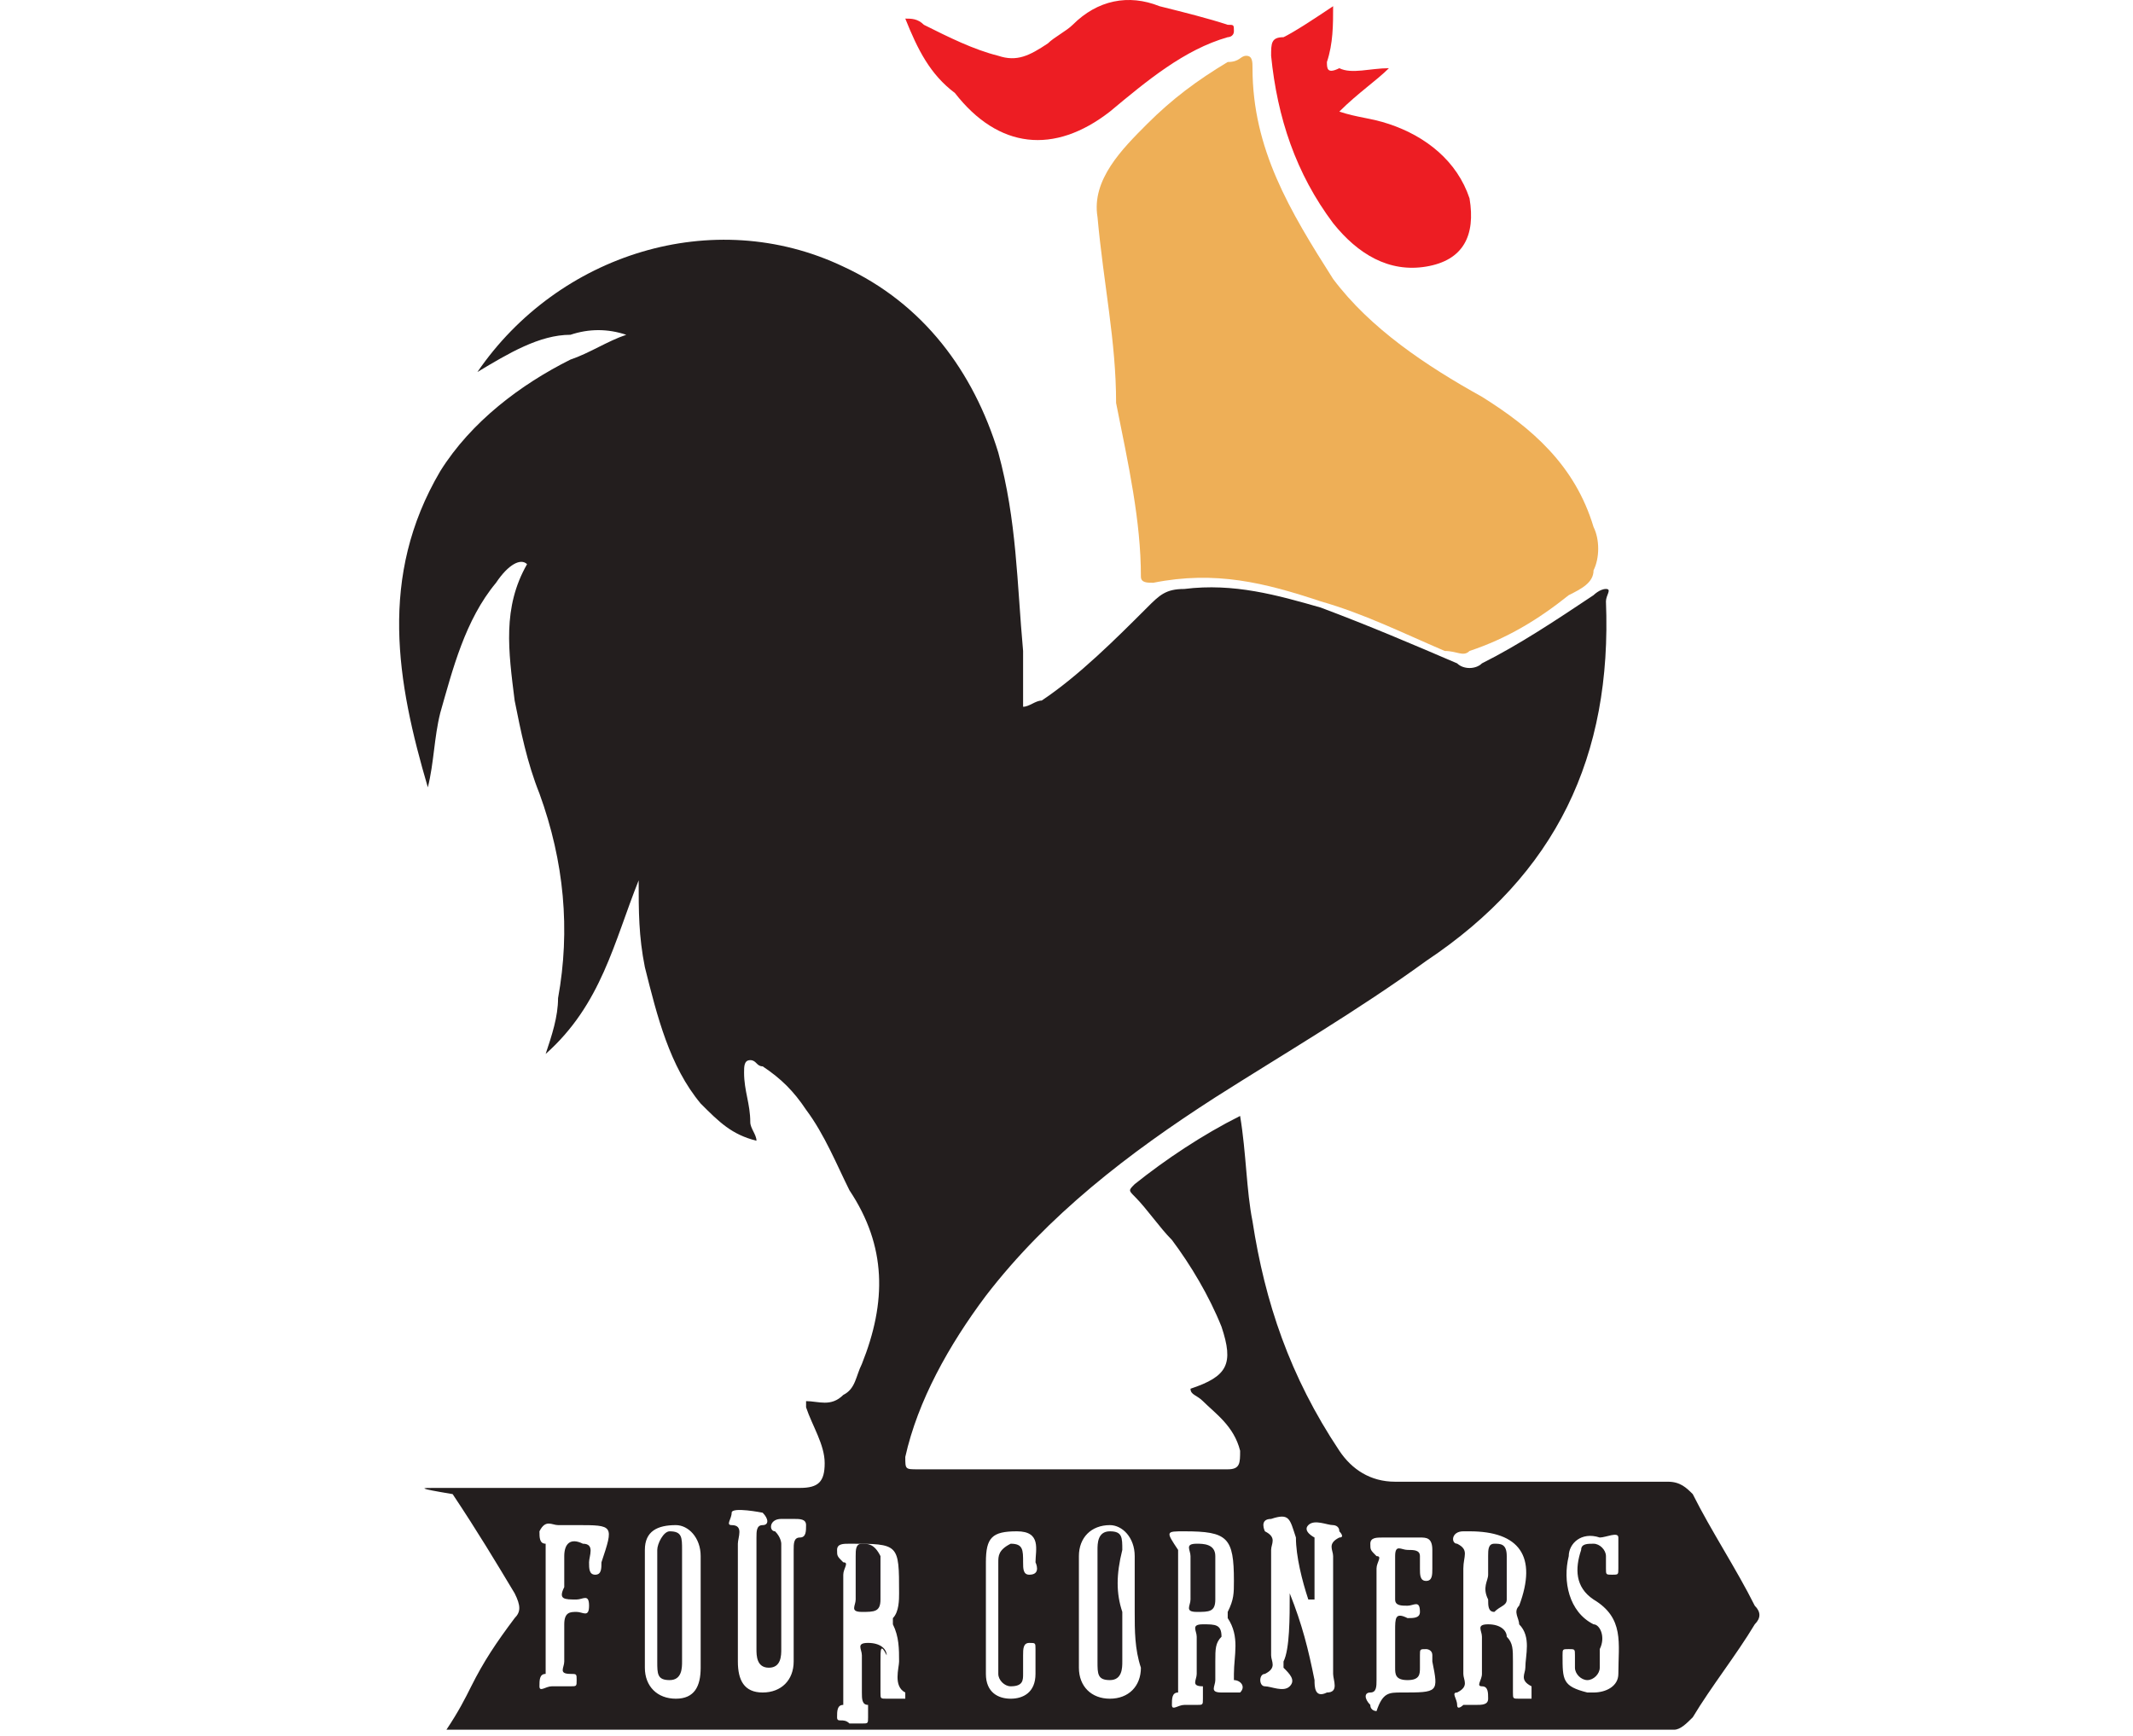 <?xml version="1.0" encoding="utf-8"?>
<!-- Generator: Adobe Illustrator 21.0.0, SVG Export Plug-In . SVG Version: 6.00 Build 0)  -->
<svg version="1.1" id="Layer_1" xmlns="http://www.w3.org/2000/svg" xmlns:xlink="http://www.w3.org/1999/xlink" x="0px" y="0px"
	 viewBox="0 0 34.4 28" style="enable-background:new 0 0 34.4 28;" xml:space="preserve">
<style type="text/css">
	.st0{fill:#231E1E;}
	.st1{fill:#EEAF57;}
	.st2{fill:#ED1D23;}
	.st3{fill:#241F21;}
</style>
<g>
	<path class="st0" d="M7.7,6c1.3-1.9,3.8-2.7,5.9-1.7c1.3,0.6,2.1,1.7,2.5,3c0.3,1.1,0.3,2.1,0.4,3.2c0,0.3,0,0.6,0,0.9
		c0.1,0,0.2-0.1,0.3-0.1c0.6-0.4,1.2-1,1.7-1.5c0.2-0.2,0.3-0.3,0.6-0.3c0.8-0.1,1.5,0.1,2.2,0.3c0.8,0.3,1.5,0.6,2.2,0.9
		c0.1,0.1,0.3,0.1,0.4,0c0.6-0.3,1.2-0.7,1.8-1.1c0,0,0.1-0.1,0.2-0.1c0.1,0,0,0.1,0,0.2c0.1,2.5-0.8,4.4-2.9,5.8
		c-1.1,0.8-2.3,1.5-3.4,2.2c-1.4,0.9-2.7,1.9-3.7,3.2c-0.6,0.8-1.1,1.7-1.3,2.6c0,0.2,0,0.2,0.2,0.2c1.7,0,3.3,0,5,0
		c0.2,0,0.2-0.1,0.2-0.3c-0.1-0.4-0.4-0.6-0.6-0.8c-0.1-0.1-0.2-0.1-0.2-0.2c0.6-0.2,0.7-0.4,0.5-1c-0.2-0.5-0.5-1-0.8-1.4
		c-0.2-0.2-0.4-0.5-0.6-0.7c-0.1-0.1-0.1-0.1,0-0.2c0.5-0.4,1.1-0.8,1.7-1.1c0.1,0.6,0.1,1.2,0.2,1.7c0.2,1.3,0.6,2.5,1.4,3.7
		c0.2,0.3,0.5,0.5,0.9,0.5c1.5,0,2.9,0,4.4,0c0.2,0,0.3,0.1,0.4,0.2c0.3,0.6,0.7,1.2,1,1.8c0.1,0.1,0.1,0.2,0,0.3
		c-0.3,0.5-0.7,1-1,1.5c-0.1,0.1-0.2,0.2-0.3,0.2c-5.4,0-10.8,0-16.2,0c-1.1,0-2.2,0-3.2,0c-0.1,0-0.2,0-0.4,0
		c0.2-0.3,0.3-0.5,0.4-0.7c0.2-0.4,0.4-0.7,0.7-1.1c0.1-0.1,0.1-0.2,0-0.4c-0.3-0.5-0.6-1-1-1.6C6.7,24,6.8,24,7,24c2,0,4,0,5.9,0
		c0.3,0,0.4-0.1,0.4-0.4c0-0.3-0.2-0.6-0.3-0.9c0,0,0-0.1,0-0.1c0.2,0,0.4,0.1,0.6-0.1c0.2-0.1,0.2-0.3,0.3-0.5
		c0.4-1,0.4-1.9-0.2-2.8c-0.2-0.4-0.4-0.9-0.7-1.3c-0.2-0.3-0.4-0.5-0.7-0.7c-0.1,0-0.1-0.1-0.2-0.1c-0.1,0-0.1,0.1-0.1,0.2
		c0,0.3,0.1,0.5,0.1,0.8c0,0.1,0.1,0.2,0.1,0.3c-0.4-0.1-0.6-0.3-0.9-0.6c-0.5-0.6-0.7-1.4-0.9-2.2c-0.1-0.5-0.1-0.9-0.1-1.4
		c-0.4,1-0.6,2-1.5,2.8c0.1-0.3,0.2-0.6,0.2-0.9c0.2-1.1,0.1-2.2-0.3-3.3c-0.2-0.5-0.3-1-0.4-1.5c-0.1-0.8-0.2-1.5,0.2-2.2
		C8.4,9,8.2,9.1,8,9.4c-0.5,0.6-0.7,1.4-0.9,2.1C7,11.9,7,12.3,6.9,12.7c-0.5-1.7-0.8-3.4,0.2-5.1c0.5-0.8,1.3-1.4,2.1-1.8
		c0.3-0.1,0.6-0.3,0.9-0.4c-0.3-0.1-0.6-0.1-0.9,0C8.7,5.4,8.2,5.7,7.7,6C7.7,6.1,7.7,6.1,7.7,6z M20.8,25.7
		C20.8,25.7,20.8,25.7,20.8,25.7c0.2,0.5,0.3,0.9,0.4,1.4c0,0.1,0,0.3,0.2,0.2c0.2,0,0.1-0.2,0.1-0.3c0-0.6,0-1.3,0-1.9
		c0-0.1-0.1-0.2,0.1-0.3c0.1,0,0-0.1,0-0.1c0-0.1-0.1-0.1-0.1-0.1c-0.1,0-0.3-0.1-0.4,0c-0.1,0.1,0.1,0.2,0.1,0.2c0,0,0,0,0,0
		c0,0.3,0,0.7,0,1c0,0,0,0-0.1,0c-0.1-0.3-0.2-0.7-0.2-1c-0.1-0.3-0.1-0.4-0.4-0.3c-0.2,0-0.1,0.2-0.1,0.2c0.2,0.1,0.1,0.2,0.1,0.3
		c0,0.6,0,1.1,0,1.7c0,0.1,0.1,0.2-0.1,0.3c-0.1,0-0.1,0.2,0,0.2c0.1,0,0.3,0.1,0.4,0c0.1-0.1,0-0.2-0.1-0.3c0,0,0,0,0-0.1
		C20.8,26.6,20.8,26.1,20.8,25.7z M24.4,26.8C24.4,26.8,24.4,26.8,24.4,26.8c0,0.2,0,0.3,0,0.5c0,0.1,0,0.1,0.1,0.1
		c0.1,0,0.2,0,0.2,0c0,0,0-0.1,0-0.2c-0.2-0.1-0.1-0.2-0.1-0.3c0-0.2,0.1-0.5-0.1-0.7c0-0.1-0.1-0.2,0-0.3c0.3-0.8,0-1.2-0.8-1.2
		c0,0,0,0-0.1,0c-0.2,0-0.2,0.2-0.1,0.2c0.2,0.1,0.1,0.2,0.1,0.4c0,0.6,0,1.1,0,1.7c0,0.1,0.1,0.2-0.1,0.3c-0.1,0,0,0.1,0,0.2
		c0,0.1,0.1,0,0.1,0c0.1,0,0.1,0,0.2,0c0.1,0,0.2,0,0.2-0.1c0-0.1,0-0.2-0.1-0.2c-0.1,0,0-0.1,0-0.2c0-0.2,0-0.4,0-0.6
		c0-0.1-0.1-0.2,0.1-0.2c0.2,0,0.3,0.1,0.3,0.2C24.4,26.5,24.4,26.6,24.4,26.8z M19.6,26.8C19.6,26.8,19.6,26.8,19.6,26.8
		c0,0.1,0,0.2,0,0.3c0,0.1-0.1,0.2,0.1,0.2c0.1,0,0.2,0,0.3,0c0.1-0.1,0-0.2-0.1-0.2c0,0,0-0.1,0-0.1c0-0.3,0.1-0.6-0.1-0.9
		c0,0,0-0.1,0-0.1c0.1-0.2,0.1-0.3,0.1-0.5c0-0.7-0.1-0.8-0.8-0.8c-0.3,0-0.3,0-0.1,0.3c0,0,0,0.1,0,0.2c0,0.6,0,1.2,0,1.9
		c0,0.1,0,0.1,0,0.2c-0.1,0-0.1,0.1-0.1,0.2c0,0.1,0.1,0,0.2,0c0.1,0,0.1,0,0.2,0c0.1,0,0.1,0,0.1-0.1c0-0.1,0-0.2,0-0.2
		c-0.2,0-0.1-0.1-0.1-0.2c0-0.2,0-0.4,0-0.6c0-0.1-0.1-0.2,0.1-0.2c0.2,0,0.3,0,0.3,0.2C19.6,26.5,19.6,26.6,19.6,26.8z M14.2,26.8
		C14.2,26.8,14.2,26.8,14.2,26.8c0,0.2,0,0.3,0,0.5c0,0.1,0,0.1,0.1,0.1c0.1,0,0.2,0,0.3,0c0,0,0-0.1,0-0.1
		c-0.2-0.1-0.1-0.4-0.1-0.5c0-0.2,0-0.4-0.1-0.6c0,0,0-0.1,0-0.1c0.1-0.1,0.1-0.3,0.1-0.4c0-0.8,0-0.8-0.8-0.8c-0.1,0-0.2,0-0.2,0.1
		c0,0.1,0,0.1,0.1,0.2c0.1,0,0,0.1,0,0.2c0,0.6,0,1.2,0,1.9c0,0.1,0,0.1,0,0.2c-0.1,0-0.1,0.1-0.1,0.2c0,0.1,0.1,0,0.2,0.1
		c0.1,0,0.1,0,0.2,0c0.1,0,0.1,0,0.1-0.1c0-0.1,0-0.1,0-0.2c-0.1,0-0.1-0.1-0.1-0.2c0-0.2,0-0.4,0-0.6c0-0.1-0.1-0.2,0.1-0.2
		c0.2,0,0.3,0.1,0.3,0.2C14.2,26.5,14.2,26.6,14.2,26.8z M11.9,25.9c0,0.3,0,0.6,0,0.9c0,0.3,0.1,0.5,0.4,0.5c0.3,0,0.5-0.2,0.5-0.5
		c0-0.6,0-1.2,0-1.8c0-0.1,0-0.2,0.1-0.2c0.1,0,0.1-0.1,0.1-0.2c0-0.1-0.1-0.1-0.2-0.1c-0.1,0-0.2,0-0.2,0c-0.2,0-0.2,0.2-0.1,0.2
		c0.1,0.1,0.1,0.2,0.1,0.2c0,0.6,0,1.2,0,1.7c0,0.1,0,0.3-0.2,0.3c-0.2,0-0.2-0.2-0.2-0.3c0-0.6,0-1.2,0-1.8c0-0.1,0-0.2,0.1-0.2
		c0.1,0,0.1-0.1,0-0.2c0,0-0.5-0.1-0.5,0c0,0.1-0.1,0.2,0,0.2c0.2,0,0.1,0.2,0.1,0.3C11.9,25.4,11.9,25.7,11.9,25.9z M11.3,26
		c0-0.3,0-0.6,0-0.9c0-0.3-0.2-0.5-0.4-0.5c-0.3,0-0.5,0.1-0.5,0.4c0,0.6,0,1.2,0,1.9c0,0.3,0.2,0.5,0.5,0.5c0.3,0,0.4-0.2,0.4-0.5
		C11.3,26.6,11.3,26.3,11.3,26z M18.3,26C18.3,26,18.3,26,18.3,26c0-0.3,0-0.6,0-0.9c0-0.3-0.2-0.5-0.4-0.5c-0.3,0-0.5,0.2-0.5,0.5
		c0,0.6,0,1.2,0,1.8c0,0.3,0.2,0.5,0.5,0.5c0.3,0,0.5-0.2,0.5-0.5C18.3,26.6,18.3,26.3,18.3,26z M22.6,27.3c0.6,0,0.6,0,0.5-0.5
		c0,0,0,0,0-0.1c0-0.1-0.1-0.1-0.1-0.1c-0.1,0-0.1,0-0.1,0.1c0,0.1,0,0.1,0,0.2c0,0.1,0,0.2-0.2,0.2c-0.2,0-0.2-0.1-0.2-0.2
		c0-0.2,0-0.4,0-0.6c0-0.2,0-0.3,0.2-0.2c0.1,0,0.2,0,0.2-0.1c0-0.2-0.1-0.1-0.2-0.1c-0.1,0-0.2,0-0.2-0.1c0-0.2,0-0.5,0-0.7
		c0-0.2,0.1-0.1,0.2-0.1c0.1,0,0.2,0,0.2,0.1c0,0.1,0,0.1,0,0.2c0,0.1,0,0.2,0.1,0.2c0.1,0,0.1-0.1,0.1-0.2c0-0.1,0-0.2,0-0.3
		c0-0.2-0.1-0.2-0.2-0.2c-0.2,0-0.4,0-0.6,0c-0.1,0-0.2,0-0.2,0.1c0,0.1,0,0.1,0.1,0.2c0.1,0,0,0.1,0,0.2c0,0.6,0,1.2,0,1.8
		c0,0.1,0,0.2-0.1,0.2c-0.1,0-0.1,0.1,0,0.2c0,0.1,0.1,0.1,0.1,0.1C22.3,27.3,22.4,27.3,22.6,27.3z M25.8,26.6c0,0.1,0,0.2,0,0.3
		c0,0.1-0.1,0.2-0.2,0.2c-0.1,0-0.2-0.1-0.2-0.2c0-0.1,0-0.1,0-0.2c0-0.1,0-0.1-0.1-0.1c-0.1,0-0.1,0-0.1,0.1c0,0.4,0,0.5,0.4,0.6
		c0,0,0,0,0.1,0c0.2,0,0.4-0.1,0.4-0.3c0-0.5,0.1-0.9-0.4-1.2c-0.3-0.2-0.3-0.5-0.2-0.8c0-0.1,0.1-0.1,0.2-0.1
		c0.1,0,0.2,0.1,0.2,0.2c0,0.1,0,0.1,0,0.2c0,0.1,0,0.1,0.1,0.1c0.1,0,0.1,0,0.1-0.1c0-0.2,0-0.3,0-0.5c0-0.1-0.2,0-0.3,0
		c-0.3-0.1-0.5,0.1-0.5,0.3c-0.1,0.4,0,0.9,0.4,1.1C25.8,26.2,25.9,26.4,25.8,26.6z M15.9,26C15.9,26,15.9,26,15.9,26
		c0,0.3,0,0.6,0,1c0,0.3,0.2,0.4,0.4,0.4c0.2,0,0.4-0.1,0.4-0.4c0-0.1,0-0.3,0-0.4c0-0.1,0-0.1-0.1-0.1c-0.1,0-0.1,0.1-0.1,0.2
		c0,0.1,0,0.2,0,0.3c0,0.1,0,0.2-0.2,0.2c-0.1,0-0.2-0.1-0.2-0.2c0-0.6,0-1.2,0-1.8c0-0.1,0-0.2,0.2-0.3c0.2,0,0.2,0.1,0.2,0.3
		c0,0.1,0,0.2,0.1,0.2c0.2,0,0.1-0.2,0.1-0.2c0-0.2,0.1-0.5-0.3-0.5c-0.4,0-0.5,0.1-0.5,0.5C15.9,25.4,15.9,25.7,15.9,26z M9.3,24.6
		c-0.1,0-0.2,0-0.3,0c-0.1,0-0.2-0.1-0.3,0.1c0,0.1,0,0.2,0.1,0.2c0,0,0,0.1,0,0.1c0,0.6,0,1.3,0,1.9c0,0.1,0,0.1,0,0.1
		c-0.1,0-0.1,0.1-0.1,0.2c0,0.1,0.1,0,0.2,0c0.1,0,0.2,0,0.3,0c0.1,0,0.1,0,0.1-0.1c0-0.1,0-0.1-0.1-0.1c-0.2,0-0.1-0.1-0.1-0.2
		c0-0.2,0-0.4,0-0.6c0-0.2,0.1-0.2,0.2-0.2c0.1,0,0.2,0.1,0.2-0.1c0-0.2-0.1-0.1-0.2-0.1c-0.2,0-0.3,0-0.2-0.2c0-0.2,0-0.3,0-0.5
		c0-0.2,0.1-0.3,0.3-0.2c0.2,0,0.1,0.2,0.1,0.3c0,0.1,0,0.2,0.1,0.2c0.1,0,0.1-0.1,0.1-0.2C9.9,24.6,9.9,24.6,9.3,24.6z"/>
	<path class="st1" d="M17.7,3.5c-0.1-0.6,0.4-1.1,0.8-1.5c0.4-0.4,0.8-0.7,1.3-1C20,1,20,0.9,20.1,0.9c0.1,0,0.1,0.1,0.1,0.2
		c0,1.3,0.6,2.3,1.3,3.4c0.6,0.8,1.5,1.4,2.4,1.9c0.8,0.5,1.5,1.1,1.8,2.1c0.1,0.2,0.1,0.5,0,0.7c0,0.2-0.2,0.3-0.4,0.4
		c-0.5,0.4-1,0.7-1.6,0.9c-0.1,0.1-0.2,0-0.4,0c-0.7-0.3-1.3-0.6-2-0.8c-0.9-0.3-1.7-0.5-2.7-0.3c-0.1,0-0.2,0-0.2-0.1
		c0-0.9-0.2-1.8-0.4-2.8C18,5.5,17.8,4.6,17.7,3.5z"/>
	<path class="st2" d="M22.4,1.1c-0.2,0.2-0.5,0.4-0.8,0.7c0.3,0.1,0.5,0.1,0.8,0.2c0.6,0.2,1.1,0.6,1.3,1.2c0.1,0.6-0.1,1-0.7,1.1
		c-0.6,0.1-1.1-0.2-1.5-0.7c-0.6-0.8-0.9-1.7-1-2.7c0-0.2,0-0.3,0.2-0.3c0.2-0.1,0.5-0.3,0.8-0.5c0,0.3,0,0.6-0.1,0.9
		c0,0.1,0,0.2,0.2,0.1C21.8,1.2,22.1,1.1,22.4,1.1C22.4,1.1,22.4,1.1,22.4,1.1z"/>
	<path class="st2" d="M14.6,0.3c0.1,0,0.2,0,0.3,0.1c0.4,0.2,0.8,0.4,1.2,0.5c0.3,0.1,0.5,0,0.8-0.2c0.1-0.1,0.3-0.2,0.4-0.3
		c0.4-0.4,0.9-0.5,1.4-0.3c0.4,0.1,0.8,0.2,1.1,0.3c0.1,0,0.1,0,0.1,0.1c0,0.1-0.1,0.1-0.1,0.1c-0.7,0.2-1.3,0.7-1.9,1.2
		c-0.9,0.7-1.8,0.6-2.5-0.3C15,1.2,14.8,0.8,14.6,0.3z"/>
	<path class="st3" d="M7.7,6.1C7.6,6.2,7.6,6.2,7.7,6.1C7.6,6.1,7.6,6.1,7.7,6.1L7.7,6.1z"/>
	<path class="st3" d="M7.6,6.1C7.6,6.1,7.7,6.1,7.6,6.1C7.7,6.1,7.7,6.1,7.6,6.1C7.7,6.1,7.7,6.1,7.6,6.1C7.7,6.1,7.6,6.1,7.6,6.1z"
		/>
	<path class="st3" d="M24,25.4c0-0.1,0-0.2,0-0.3c0-0.1,0-0.2,0.1-0.2c0.1,0,0.2,0,0.2,0.2c0,0.2,0,0.5,0,0.7c0,0.1-0.1,0.1-0.2,0.2
		c-0.1,0-0.1-0.1-0.1-0.2C23.9,25.6,24,25.5,24,25.4z"/>
	<path class="st3" d="M19.2,25.4c0-0.1,0-0.2,0-0.3c0-0.1-0.1-0.2,0.1-0.2c0.1,0,0.3,0,0.3,0.2c0,0.2,0,0.5,0,0.7
		c0,0.2-0.1,0.2-0.3,0.2c-0.2,0-0.1-0.1-0.1-0.2C19.2,25.6,19.2,25.5,19.2,25.4z"/>
	<path class="st3" d="M13.8,25.4c0-0.1,0-0.2,0-0.3c0-0.1,0-0.2,0.1-0.2c0.1,0,0.2,0,0.3,0.2c0,0.2,0,0.4,0,0.7
		c0,0.2-0.1,0.2-0.3,0.2c-0.2,0-0.1-0.1-0.1-0.2C13.8,25.6,13.8,25.5,13.8,25.4z"/>
	<path class="st3" d="M11,26c0,0.3,0,0.6,0,0.8c0,0.1,0,0.3-0.2,0.3c-0.2,0-0.2-0.1-0.2-0.3c0-0.6,0-1.2,0-1.8
		c0-0.1,0.1-0.3,0.2-0.3c0.2,0,0.2,0.1,0.2,0.3C11,25.4,11,25.7,11,26z"/>
	<path class="st3" d="M18.1,26c0,0.3,0,0.6,0,0.8c0,0.1,0,0.3-0.2,0.3c-0.2,0-0.2-0.1-0.2-0.3c0-0.6,0-1.2,0-1.8
		c0-0.1,0-0.3,0.2-0.3c0.2,0,0.2,0.1,0.2,0.3C18,25.4,18,25.7,18.1,26C18,26,18,26,18.1,26z"/>
</g>
</svg>
